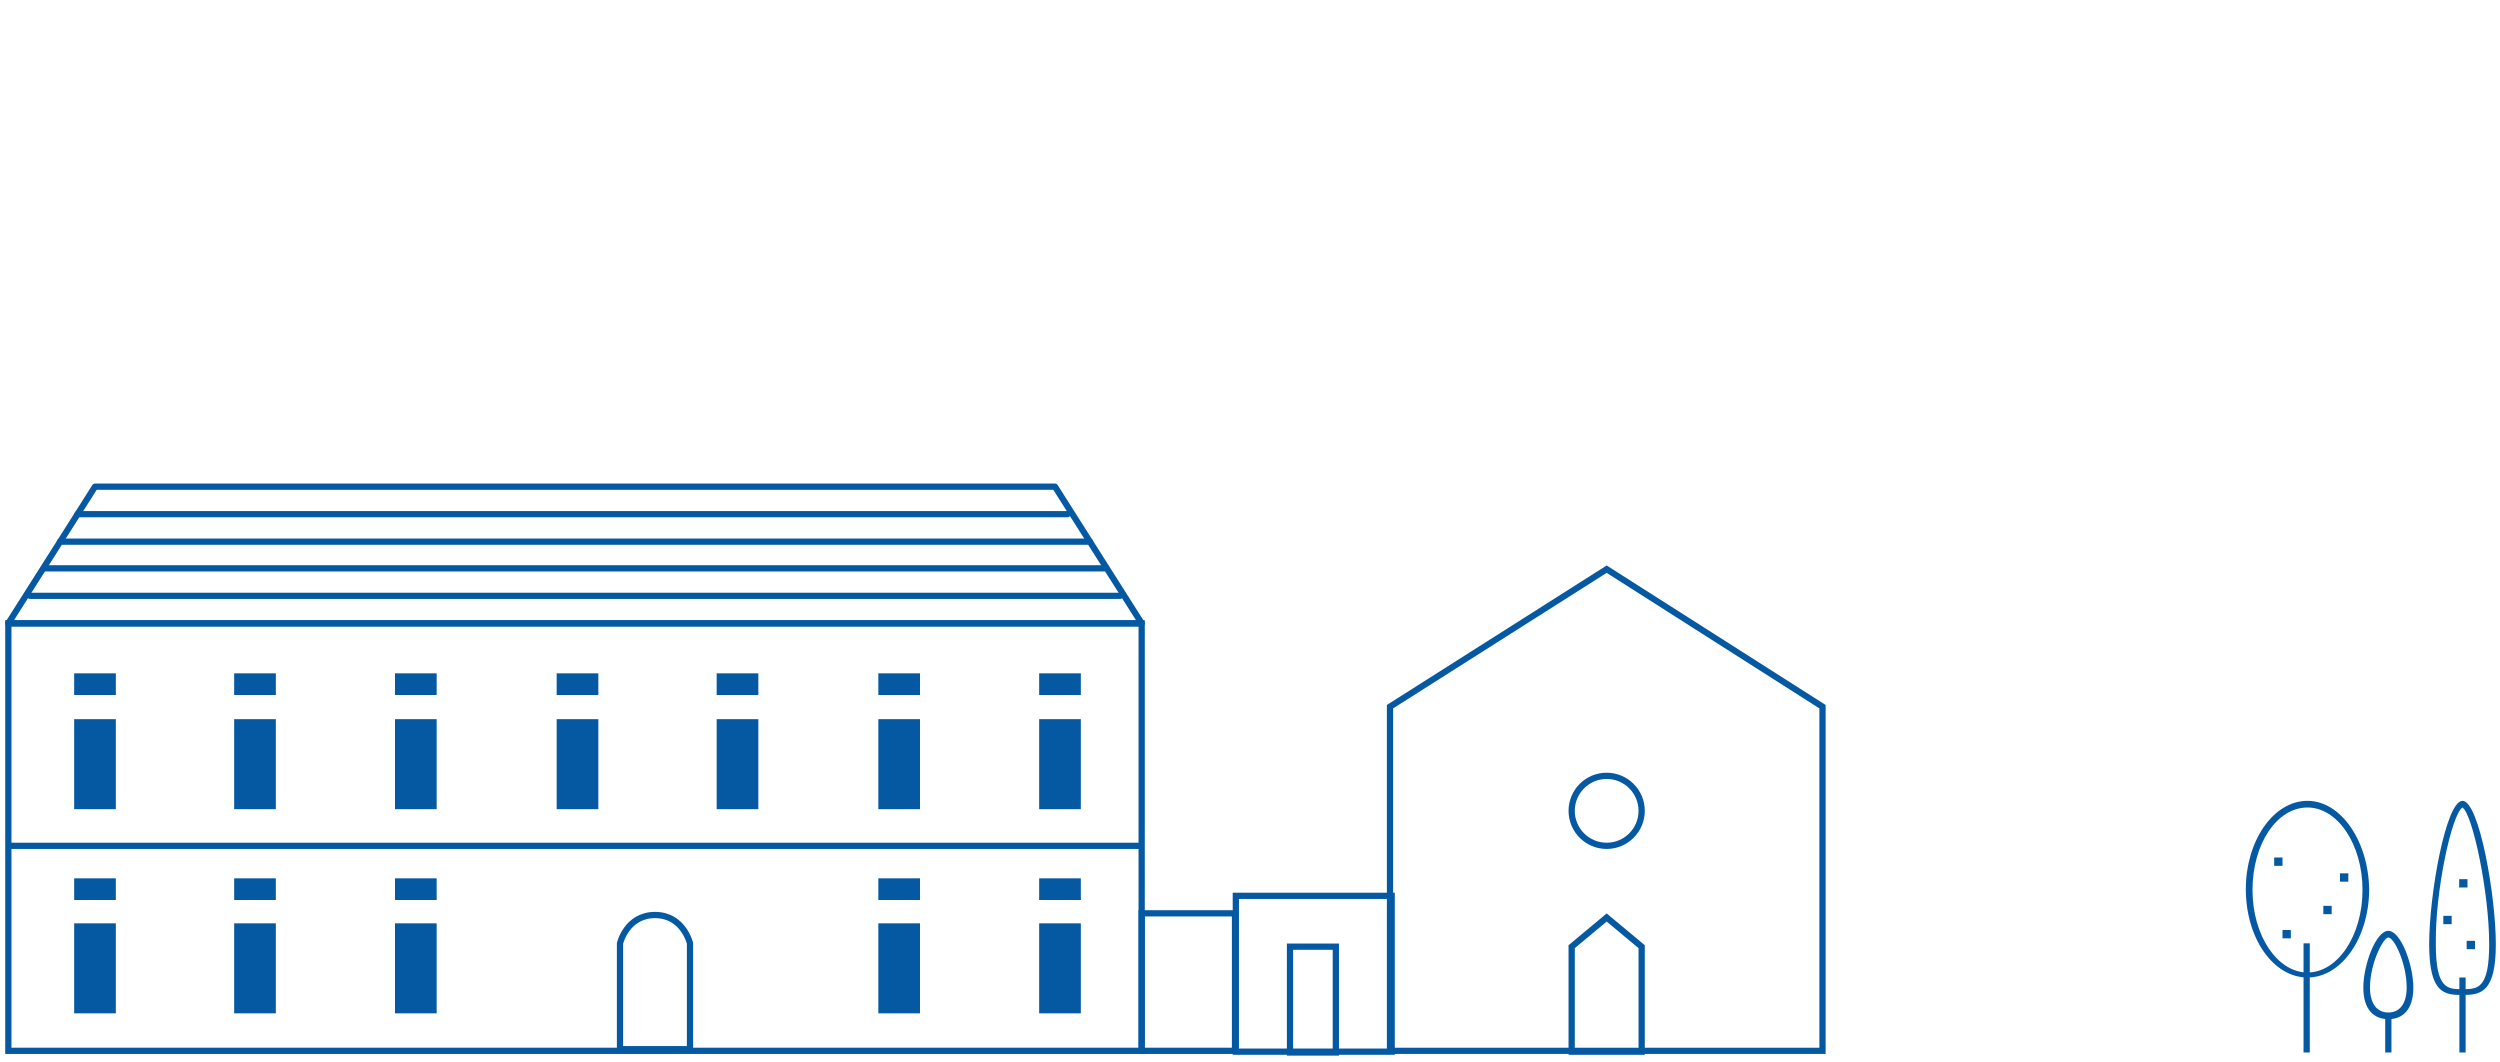 <?xml version="1.0" encoding="utf-8"?>
<!-- Generator: Adobe Illustrator 21.0.0, SVG Export Plug-In . SVG Version: 6.00 Build 0)  -->
<svg version="1.1" id="Layer_1" xmlns="http://www.w3.org/2000/svg" xmlns:xlink="http://www.w3.org/1999/xlink" x="0px" y="0px"
	 viewBox="0 0 300 127.4" style="enable-background:new 0 0 300 127.4;" xml:space="preserve">
<style type="text/css">
	.st0{fill:none;stroke:#0559A2;stroke-width:0.75;stroke-miterlimit:10;}
	.st1{fill:#0559A2;}
	.st2{fill:none;stroke:#0559A2;stroke-width:0.75;stroke-linecap:round;stroke-linejoin:round;stroke-miterlimit:10;}
</style>
<g>
	<rect x="1" y="74.8" class="st0" width="136" height="51.3"/>
	<rect x="148.3" y="107.5" class="st0" width="18.7" height="18.7"/>
	<rect x="137" y="109.6" class="st0" width="11.2" height="16.5"/>
	<polygon class="st0" points="218.7,126.1 166.8,126.1 166.8,84.8 192.8,68.3 218.7,84.8 	"/>
	<polygon class="st0" points="197,126.2 188.6,126.2 188.6,113.6 192.8,110.1 197,113.6 	"/>
	<path class="st0" d="M82.8,125.9h-8.4v-12.7c0,0,0.8-3.4,4.2-3.4c3.4,0,4.2,3.4,4.2,3.4L82.8,125.9z"/>
	<rect x="154.8" y="113.6" class="st0" width="5.5" height="12.7"/>
	<circle class="st0" cx="192.8" cy="97.3" r="4.2"/>
	<line class="st0" x1="137" y1="101.5" x2="1" y2="101.5"/>
	<rect x="124.7" y="86.3" class="st1" width="5" height="10.8"/>
	<rect x="124.7" y="80.8" class="st1" width="5" height="2.6"/>
	<rect x="105.4" y="86.3" class="st1" width="5" height="10.8"/>
	<rect x="105.4" y="80.8" class="st1" width="5" height="2.6"/>
	<rect x="124.7" y="110.8" class="st1" width="5" height="10.8"/>
	<rect x="124.7" y="105.4" class="st1" width="5" height="2.6"/>
	<rect x="105.4" y="110.8" class="st1" width="5" height="10.8"/>
	<rect x="105.4" y="105.4" class="st1" width="5" height="2.6"/>
	<rect x="86" y="86.3" class="st1" width="5" height="10.8"/>
	<rect x="86" y="80.8" class="st1" width="5" height="2.6"/>
	<rect x="66.8" y="86.3" class="st1" width="5" height="10.8"/>
	<rect x="66.8" y="80.8" class="st1" width="5" height="2.6"/>
	<rect x="47.4" y="86.3" class="st1" width="5" height="10.8"/>
	<rect x="47.4" y="80.8" class="st1" width="5" height="2.6"/>
	<rect x="28.1" y="86.3" class="st1" width="5" height="10.8"/>
	<rect x="28.1" y="80.8" class="st1" width="5" height="2.6"/>
	<rect x="8.9" y="86.3" class="st1" width="5" height="10.8"/>
	<rect x="8.9" y="80.8" class="st1" width="5" height="2.6"/>
	<rect x="47.4" y="110.8" class="st1" width="5" height="10.8"/>
	<rect x="47.4" y="105.4" class="st1" width="5" height="2.6"/>
	<rect x="28.1" y="110.8" class="st1" width="5" height="10.8"/>
	<rect x="28.1" y="105.4" class="st1" width="5" height="2.6"/>
	<rect x="8.9" y="110.8" class="st1" width="5" height="10.8"/>
	<rect x="8.9" y="105.4" class="st1" width="5" height="2.6"/>
	<polygon class="st2" points="126.6,58.4 11.4,58.4 1,74.8 137,74.8 	"/>
	<line class="st2" x1="9.3" y1="61.7" x2="128.1" y2="61.7"/>
	<line class="st2" x1="7.2" y1="65" x2="130.8" y2="65"/>
	<line class="st2" x1="5.3" y1="68.2" x2="132.5" y2="68.2"/>
	<line class="st2" x1="3.6" y1="71.5" x2="134.4" y2="71.5"/>
</g>
<rect x="296" y="112.9" class="st1" width="1" height="1"/>
<rect x="293.2" y="109.9" class="st1" width="1" height="1"/>
<rect x="295.1" y="105.5" class="st1" width="1" height="1"/>
<rect x="273.9" y="111.6" class="st1" width="1" height="1"/>
<rect x="280.8" y="104.8" class="st1" width="1" height="1"/>
<rect x="278.8" y="108.7" class="st1" width="1" height="1"/>
<rect x="272.9" y="102.9" class="st1" width="1" height="1"/>
<g>
	<path class="st1" d="M276.9,96.9c3.6,0,6.6,4.4,6.6,9.9c0,5.5-3,9.9-6.6,9.9c-3.6,0-6.6-4.4-6.6-9.9
		C270.3,101.3,273.2,96.9,276.9,96.9 M276.9,96.1c-4.1,0-7.4,4.8-7.4,10.6c0,5.9,3.3,10.6,7.4,10.6c4.1,0,7.4-4.8,7.4-10.6
		C284.2,100.9,280.9,96.1,276.9,96.1L276.9,96.1z"/>
</g>
<g>
	<path class="st1" d="M295.5,96.9c1.2,0.8,3.2,10.1,3.2,16.4c0,5.4-1.4,5.4-3.2,5.4c-1.8,0-3.2,0-3.2-5.4
		C292.2,107,294.2,97.7,295.5,96.9 M295.5,96.1c-2,0-4,11.3-4,17.2s1.8,6.1,4,6.1c2.2,0,4-0.3,4-6.1S297.5,96.1,295.5,96.1
		L295.5,96.1z"/>
</g>
<g>
	<path class="st1" d="M286.6,112.5c0.7,0,2.2,3.1,2.2,6c0,1.9-0.8,3-2.2,3s-2.2-1.1-2.2-3C284.4,115.6,286,112.5,286.6,112.5
		 M286.6,111.7c-1.5,0-3,4.1-3,6.8c0,2.7,1.3,3.8,3,3.8c1.7,0,3-1.1,3-3.8C289.6,115.8,288.1,111.7,286.6,111.7L286.6,111.7z"/>
</g>
<line class="st0" x1="276.8" y1="113.2" x2="276.8" y2="126.3"/>
<line class="st0" x1="295.5" y1="117.3" x2="295.5" y2="126.3"/>
<line class="st0" x1="286.6" y1="121.9" x2="286.6" y2="126.3"/>
</svg>
